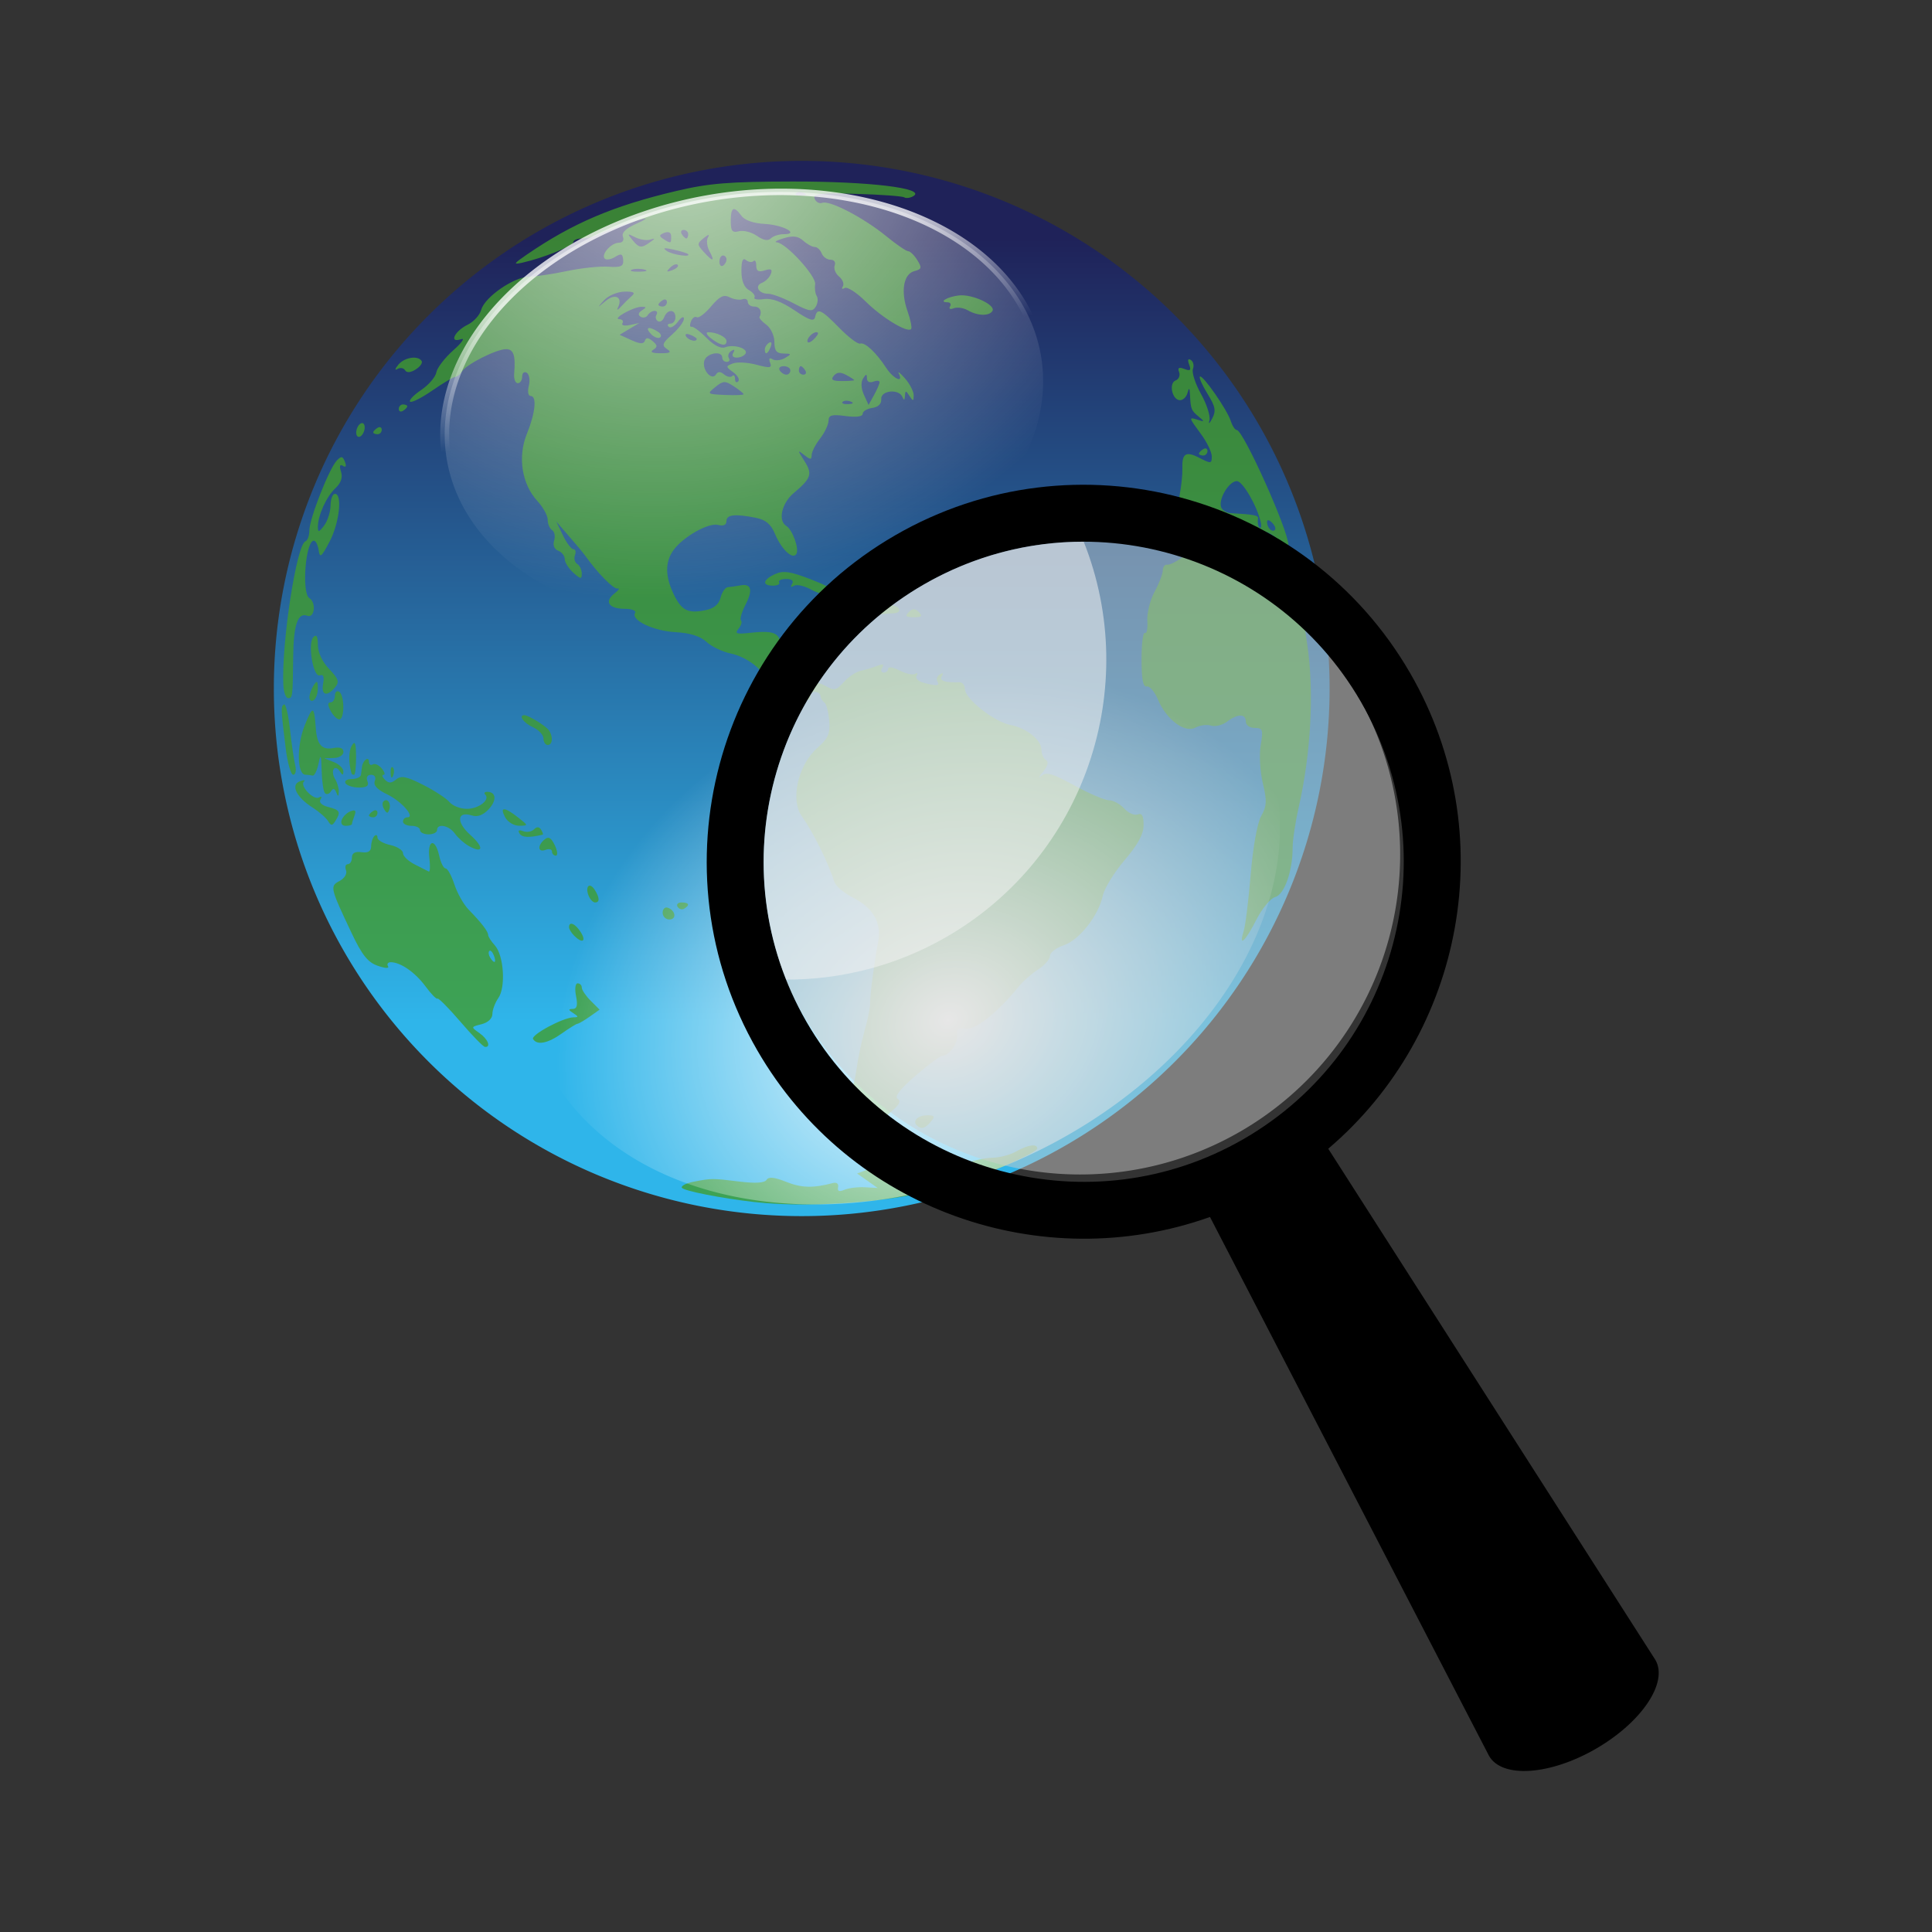 <svg:svg xmlns:dc="http://purl.org/dc/elements/1.1/" xmlns:ns1="http://www.inkscape.org/namespaces/inkscape" xmlns:ns3="http://creativecommons.org/ns#" xmlns:rdf="http://www.w3.org/1999/02/22-rdf-syntax-ns#" xmlns:svg="http://www.w3.org/2000/svg" height="220.314" id="svg2" version="1.0" viewBox="-31.159 -18.359 220.314 220.314" width="220.314" ns1:version="0.91 r13725">
  <svg:rect x="-31.159" y="-18.359" width="220.314" height="220.314" fill="#333333" stroke="none"/>
  <svg:defs id="defs5">
    <svg:linearGradient gradientUnits="userSpaceOnUse" id="linearGradient10509" x1="194.69" x2="194.69" y1="31.854" y2="74.712">
      <svg:stop id="stop2167" offset="0" style="stop-color:#1f2259" />
      <svg:stop id="stop2169" offset="1" style="stop-color:#2fb5ea" />
    </svg:linearGradient>
    <svg:linearGradient gradientUnits="userSpaceOnUse" id="linearGradient10507" x1="182" x2="183.28" y1="36.387" y2="53.875">
      <svg:stop id="stop4450" offset="0" style="stop-color:#ffffff" />
      <svg:stop id="stop4452" offset="1" style="stop-color:#ffffff;stop-opacity:0" />
    </svg:linearGradient>
    <svg:radialGradient cx="180.72" cy="38.594" gradientTransform="matrix(.162 2.107 -1.691 .263 228.26 -371.43)" gradientUnits="userSpaceOnUse" id="radialGradient10505" r="28.884">
      <svg:stop id="stop2175" offset="0" style="stop-color:#ffffff;stop-opacity:.875" />
      <svg:stop id="stop2177" offset="1" style="stop-color:#ffffff;stop-opacity:0" />
    </svg:radialGradient>
    <svg:radialGradient cx="194.08" cy="26.293" gradientTransform="matrix(-1.018 0 6.233e-7 -1.182 391.62 74.389)" gradientUnits="userSpaceOnUse" id="radialGradient10503" r="28.884">
      <svg:stop id="stop3600" offset="0" style="stop-color:#ffffff" />
      <svg:stop id="stop3602" offset="1" style="stop-color:#ffffff;stop-opacity:0" />
    </svg:radialGradient>
  </svg:defs>
  <svg:g id="g3098" transform="translate(-6.196 -4.808)">
    <svg:path d="m222.45 56.486a28.884 28.884 0 1 1 -57.769 0 28.884 28.884 0 1 1 57.769 0z" id="path3523" style="fill:url(#linearGradient10509)" transform="matrix(2.084 0 0 2.083 -336.93 -52.699)" />
    <svg:path d="m61.04 123.52c-3.686-0.416-8.028-1.27-8.245-1.621-0.132-0.213 0.468-0.525 1.333-0.692 2.069-0.401 2.104-0.402 5.268-0.015 1.799 0.22 2.837 0.152 3.055-0.201 0.233-0.376 0.898-0.307 2.255 0.236 1.726 0.691 3.075 0.723 5.314 0.127 0.426-0.113 0.669 0.083 0.587 0.472-0.099 0.468 0.117 0.557 0.728 0.299 0.478-0.202 1.525-0.332 2.325-0.288l1.456 0.079-1.17-0.824-1.17-0.824 1.111-0.411c0.709-0.262 1.356-0.208 1.788 0.151 0.868 0.721 6.84 0.207 9.239-0.795 0.95-0.397 2.411-0.73 3.246-0.739 0.835-0.009 2.064-0.329 2.732-0.711 1.349-0.771 2.427-0.927 2.427-0.351 0 0.437-4.759 2.557-8.98 4-5.732 1.959-16.219 2.908-23.299 2.108zm12.965-7.79c-1.744-0.716-2.718-2.449-1.929-3.429 0.345-0.428 0.293-0.609-0.177-0.614-0.468-0.005-0.5-0.113-0.107-0.364 0.308-0.196 0.707-1.449 0.888-2.784 0.181-1.335 0.614-3.41 0.963-4.611 0.349-1.201 0.631-2.621 0.626-3.155-0.008-1.028 0.417-4.266 0.913-6.956 0.397-2.155-0.56-3.826-2.866-5.002-1.023-0.522-1.978-1.321-2.124-1.776-0.722-2.261-2.4-5.646-3.737-7.537-1.306-1.846-0.414-5.792 1.744-7.718 1.302-1.163 1.525-1.671 1.394-3.186-0.085-0.991-0.331-1.911-0.547-2.045-0.215-0.133-0.413-0.461-0.438-0.728-0.025-0.267-0.319-0.485-0.653-0.485-0.334 0-0.554 0.267-0.49 0.594 0.152 0.77-2.758 0.232-3.669-0.678-0.354-0.354-0.846-0.644-1.094-0.644-0.248 0-0.451-0.29-0.451-0.643 0-1.04-2.05-2.622-3.883-2.997-0.934-0.191-2.178-0.787-2.763-1.324-0.713-0.655-1.875-1.02-3.525-1.109-2.529-0.136-5.13-1.375-4.62-2.199 0.158-0.256-0.367-0.464-1.169-0.464-1.819 0-2.379-0.814-1.198-1.738 0.494-0.387 0.66-0.645 0.369-0.574-0.441 0.107-2.306-1.788-3.697-3.755-0.189-0.267-1.007-1.25-1.818-2.184l-1.475-1.699 0.761 1.577c0.419 0.868 0.957 1.577 1.196 1.577 0.239 0 0.317 0.306 0.174 0.679-0.143 0.373-0.027 0.823 0.258 0.999 0.285 0.176 0.518 0.669 0.518 1.095 0 0.675-0.125 0.661-0.971-0.104-0.534-0.483-0.971-1.179-0.971-1.547 0-0.367-0.334-0.796-0.743-0.953-0.453-0.174-0.635-0.625-0.466-1.157 0.152-0.48 0.05-1.013-0.228-1.185-0.278-0.172-0.505-0.704-0.505-1.183 0-0.479-0.526-1.439-1.169-2.133-1.784-1.925-2.275-5.034-1.209-7.661 0.978-2.412 1.167-4.325 0.428-4.325-0.279 0-0.368-0.505-0.203-1.161 0.16-0.638 0.055-1.306-0.233-1.485-0.29-0.179-0.525 0.014-0.525 0.432 0 0.416-0.227 0.757-0.504 0.757-0.277 0-0.462-0.491-0.41-1.092 0.178-2.073-0.06-2.791-0.925-2.791-1.102 0-4.526 1.731-5.027 2.541-0.209 0.338-0.551 0.617-0.761 0.62-0.21 0.003-1.391 0.704-2.626 1.558-1.234 0.854-2.372 1.424-2.529 1.268-0.157-0.157 0.415-0.756 1.27-1.333 0.855-0.576 1.629-1.477 1.721-2.001 0.091-0.525 0.966-1.663 1.945-2.53 0.978-0.867 1.367-1.433 0.863-1.258-1.394 0.486-0.735-0.919 0.778-1.657 0.686-0.335 1.377-1.099 1.537-1.699 0.384-1.442 3.737-3.756 5.474-3.777 0.758-0.009 2.689-0.296 4.291-0.636 1.602-0.34 3.717-0.564 4.7-0.498 1.469 0.099 1.776-0.037 1.721-0.763-0.054-0.716-0.227-0.783-0.916-0.353-0.467 0.292-1 0.38-1.184 0.197-0.464-0.464 0.738-1.814 1.615-1.814 0.423 0 0.611-0.285 0.456-0.688-0.174-0.453 0.347-0.957 1.526-1.476 0.984-0.433 1.353-0.688 0.819-0.567-1.281 0.292-4.153 1.298-5.211 1.826-0.464 0.231-1.283 0.42-1.82 0.42-0.538 0-0.977 0.193-0.977 0.428 0 0.422-3.46 1.81-5.825 2.337-1.051 0.234-0.986 0.114 0.485-0.897 5.256-3.613 9.928-5.602 17.13-7.293 3.692-0.872 5.991-1.057 13.207-1.07 8.707-0.015 15.24 0.767 13.806 1.653-0.36 0.222-0.837 0.291-1.06 0.153-0.224-0.138-2.675-0.317-5.447-0.397-4.231-0.123-4.998-0.034-4.773 0.554 0.148 0.385 0.542 0.595 0.877 0.466 0.833-0.32 4.753 1.726 7.289 3.804 1.15 0.942 2.275 1.713 2.499 1.713 0.225 0 0.692 0.454 1.038 1.009 0.552 0.883 0.512 1.04-0.32 1.258-1.25 0.327-1.591 2.299-0.79 4.569 0.352 0.997 0.534 1.919 0.405 2.048-0.444 0.444-3.312-1.301-5.183-3.153-1.03-1.02-2.106-1.71-2.391-1.533-0.287 0.177-0.379 0.094-0.207-0.185 0.172-0.278-0.023-0.784-0.432-1.123-0.41-0.34-0.633-0.911-0.495-1.268 0.14-0.365-0.069-0.65-0.479-0.65-0.4 0-0.854-0.328-1.008-0.728-0.154-0.4-0.512-0.728-0.796-0.728s-0.871-0.321-1.304-0.713c-0.58-0.525-1.165-0.6-2.223-0.284-0.789 0.236-1.145 0.447-0.79 0.47 1.046 0.068 4.521 3.871 4.371 4.784-0.076 0.462 0.006 1.068 0.182 1.348 0.176 0.28 0.122 0.826-0.12 1.214-0.373 0.599-0.751 0.541-2.516-0.389-1.142-0.601-2.446-1.093-2.898-1.092-1.1 0.002-1.609-0.906-0.704-1.253 0.397-0.152 0.846-0.602 0.998-0.999 0.208-0.542 0.036-0.646-0.691-0.415-0.713 0.226-0.968 0.085-0.968-0.535 0-0.463-0.144-0.698-0.319-0.522-0.176 0.176-0.558 0.121-0.849-0.12-0.366-0.304-0.528 0.085-0.524 1.255 0.004 1.108 0.301 1.86 0.86 2.173 0.47 0.263 0.751 0.643 0.626 0.845s0.362 0.282 1.082 0.178c0.883-0.128 2.02 0.29 3.493 1.285 1.684 1.137 2.22 1.312 2.341 0.763 0.239-1.085 0.693-0.882 2.761 1.236 1.046 1.071 2.114 1.877 2.374 1.79 0.548-0.183 1.814 0.999 2.983 2.783 0.818 1.248 2.005 1.781 1.425 0.639-0.17-0.334 0.145-0.091 0.699 0.539 0.554 0.63 1.004 1.504 1 1.942-0.006 0.691-0.069 0.7-0.478 0.068-0.418-0.647-0.476-0.647-0.516 0-0.031 0.5-0.123 0.538-0.291 0.121-0.391-0.97-2.495-0.759-2.416 0.242 0.043 0.538-0.333 0.906-1.025 1.004-0.601 0.085-1.092 0.387-1.092 0.671 0 0.321-0.732 0.417-1.942 0.255-1.585-0.213-1.944-0.113-1.952 0.543-0.006 0.442-0.438 1.349-0.96 2.017-0.522 0.667-0.954 1.513-0.96 1.88-0.009 0.565-0.139 0.565-0.852 0-0.78-0.618-0.779-0.569 0.02 0.682 0.949 1.485 0.785 1.976-1.221 3.664-1.369 1.152-1.816 3.14-0.841 3.743 0.713 0.441 1.496 2.631 1.144 3.201-0.421 0.681-1.697-0.524-2.442-2.305-0.46-1.101-1.051-1.597-2.17-1.82-2.385-0.477-3.358-0.368-3.358 0.375 0 0.439-0.34 0.594-0.951 0.434-1.099-0.287-4.052 1.395-5.116 2.914-0.935 1.335-0.923 2.935 0.038 4.959 0.894 1.884 1.618 2.255 3.615 1.856 0.999-0.2 1.548-0.653 1.746-1.443 0.159-0.633 0.538-1.168 0.843-1.189 0.305-0.02 0.935-0.11 1.402-0.199 1.266-0.243 1.469 0.514 0.593 2.209-0.431 0.834-0.66 1.639-0.509 1.79 0.151 0.151 0.024 0.576-0.283 0.945-0.461 0.556-0.242 0.636 1.275 0.469 3.006-0.331 3.6 0.015 3.571 2.078-0.048 3.484 1.084 4.934 3.035 3.89 0.643-0.344 1.229-0.344 1.875 0.002 1.249 0.668 1.307 0.657 2.368-0.482 0.505-0.542 1.332-1.069 1.839-1.172 0.507-0.103 1.34-0.352 1.851-0.554 0.651-0.257 0.824-0.197 0.578 0.201-0.193 0.312-0.12 0.568 0.163 0.568 0.283 0 0.514-0.205 0.514-0.457 0-0.251 0.585-0.153 1.3 0.218 0.715 0.371 1.513 0.543 1.774 0.382 0.261-0.161 0.333-0.066 0.162 0.212-0.172 0.278 0.177 0.636 0.774 0.796 1.527 0.409 1.915 0.374 1.593-0.147-0.154-0.249-0.024-0.61 0.289-0.803 0.355-0.219 0.438-0.141 0.222 0.209-0.322 0.521 0.354 0.753 2.017 0.691 0.334-0.012 0.611 0.335 0.615 0.773 0.012 1.114 3.32 3.727 5.184 4.095 1.878 0.371 3.545 1.71 3.545 2.847 0 0.459 0.233 0.978 0.517 1.154 0.338 0.209 0.217 0.68-0.351 1.363-0.477 0.574-0.56 0.773-0.183 0.443 0.556-0.488 1.266-0.282 3.766 1.092 1.694 0.931 3.476 1.693 3.959 1.693 0.483 0 1.261 0.422 1.728 0.938 0.467 0.516 1.156 0.82 1.531 0.676 0.494-0.189 0.682 0.144 0.682 1.207 0 1.035-0.637 2.215-2.16 3.998-1.188 1.391-2.308 3.211-2.488 4.044-0.498 2.296-2.676 5.068-4.453 5.668-0.868 0.293-1.577 0.838-1.577 1.212 0 0.374-0.601 1.065-1.335 1.537-0.734 0.472-1.729 1.345-2.21 1.941-2.384 2.949-4.981 5.016-6.061 4.827-0.838-0.147-1.077 0.009-0.971 0.637 0.151 0.893-0.894 2.438-1.65 2.438-0.252 0-1.645 1.025-3.096 2.277-1.752 1.512-2.442 2.397-2.056 2.636 0.408 0.252 0.227 0.658-0.607 1.363-1.113 0.941-1.135 1.045-0.338 1.665 0.467 0.363 0.849 0.775 0.849 0.914 0 0.616-1.834 0.635-3.295 0.034zm-1.953-83.49c-0.35-0.14-0.769-0.123-0.93 0.038-0.161 0.161 0.125 0.276 0.637 0.255 0.565-0.023 0.68-0.138 0.293-0.293zm3.289-2.201c0.009-0.192-0.31-0.223-0.711-0.069-0.425 0.163-0.731 0.006-0.736-0.379-0.006-0.537-0.088-0.532-0.44 0.025-0.262 0.414-0.224 1.141 0.097 1.847l0.53 1.163 0.621-1.119c0.341-0.615 0.628-1.275 0.637-1.467zm-15.515 1.365c0-0.097-0.499-0.503-1.109-0.903-0.995-0.652-1.213-0.643-2.112 0.084-0.975 0.789-0.944 0.814 1.109 0.903 1.161 0.051 2.112 0.013 2.112-0.084zm-1.167-2.499c-0.881-0.644-0.883-0.691-0.046-1.012 0.482-0.185 1.696-0.118 2.698 0.15 1.545 0.412 1.779 0.376 1.542-0.242-0.181-0.471-0.08-0.605 0.285-0.379 0.31 0.192 0.948 0.125 1.417-0.148 0.775-0.451 0.759-0.498-0.178-0.512-0.791-0.011-1.032-0.318-1.032-1.312 0-0.713-0.41-1.596-0.91-1.962-0.501-0.366-0.856-0.765-0.789-0.887 0.336-0.614 0.042-1.193-0.607-1.193-0.4 0-0.728-0.237-0.728-0.526 0-0.289-0.273-0.428-0.607-0.308-0.334 0.12-0.994 0.018-1.468-0.226-0.669-0.344-1.14-0.112-2.107 1.038-0.685 0.814-1.422 1.372-1.636 1.24-0.215-0.133-0.515 0.083-0.666 0.478-0.152 0.396-0.12 0.671 0.07 0.612 0.191-0.059 0.957 0.509 1.703 1.263 0.849 0.858 1.647 1.259 2.131 1.073 1.001-0.384 2.677 0.145 2.315 0.73-0.153 0.248-0.606 0.45-1.006 0.45-0.427 0-0.585-0.232-0.382-0.56 0.216-0.35 0.133-0.429-0.222-0.209-0.313 0.193-0.443 0.555-0.289 0.803 0.154 0.249 0.048 0.452-0.235 0.452s-0.514-0.218-0.514-0.485c0-0.854-1.82-0.519-2.054 0.378-0.267 1.02 0.864 2.311 1.344 1.535 0.215-0.348 0.499-0.348 0.92 0.001 0.335 0.278 0.752 0.361 0.928 0.185 0.176-0.176 0.319-0.028 0.319 0.328s0.163 0.484 0.363 0.284c0.2-0.2-0.052-0.667-0.56-1.038zm3.594-2.615c0-0.251 0.216-0.59 0.48-0.753 0.275-0.17 0.357 0.025 0.191 0.457-0.323 0.841-0.671 0.995-0.671 0.297zm-6.097-1.225c-0.518-0.392-0.687-0.72-0.375-0.728 0.922-0.025 2.103 0.54 2.103 1.007 0 0.636-0.658 0.53-1.727-0.279zm16.289 4.734c0-0.057-0.414-0.326-0.92-0.597-0.656-0.351-1.062-0.321-1.415 0.104-0.372 0.449-0.144 0.597 0.92 0.597 0.778 0 1.415-0.047 1.415-0.104zm-7.281-1.109c0-0.267-0.341-0.485-0.757-0.485s-0.622 0.218-0.457 0.485c0.165 0.267 0.506 0.485 0.757 0.485s0.457-0.218 0.457-0.485zm1.699 0c-0.165-0.267-0.396-0.485-0.514-0.485-0.118 0-0.214 0.218-0.214 0.485 0 0.267 0.231 0.485 0.514 0.485s0.379-0.218 0.214-0.485zm-15.775-2.443c-0.616-0.412-0.522-0.669 0.607-1.668 0.734-0.65 1.335-1.452 1.335-1.783s-0.31-0.178-0.688 0.34c-0.379 0.518-0.852 0.778-1.052 0.578-0.2-0.2-0.108-0.363 0.203-0.363 0.311 0 0.566-0.328 0.566-0.728 0-0.942-0.918-0.944-1.28-0.003-0.153 0.399-0.477 0.602-0.721 0.452-0.243-0.15-0.317-0.477-0.163-0.725 0.154-0.249 0.061-0.452-0.206-0.452s-0.623 0.222-0.79 0.493c-0.168 0.271-0.532 0.353-0.809 0.182-0.325-0.201-0.27-0.46 0.155-0.729 0.536-0.34 0.523-0.415-0.07-0.408-0.922 0.012-3.378 1.391-2.52 1.414 0.349 0.009 0.513 0.215 0.363 0.457-0.15 0.242 0.22 0.338 0.821 0.212l1.093-0.228-1.119 0.668-1.119 0.668 1.348 0.614c0.973 0.443 1.399 0.463 1.53 0.07 0.131-0.393 0.377-0.382 0.885 0.04 0.567 0.471 0.582 0.662 0.074 0.984-0.41 0.26-0.122 0.399 0.826 0.399 1.134 0 1.295-0.108 0.728-0.487zm-1.839-1.734c-0.694-0.75-0.225-0.894 0.799-0.245 0.362 0.23 0.471 0.531 0.243 0.67-0.229 0.139-0.698-0.052-1.042-0.425zm19.054-0.119c-0.274-0.288-1.197 0.442-1.197 0.946 0 0.262 0.306 0.194 0.679-0.15 0.374-0.344 0.606-0.702 0.518-0.796zm-13.817 0.707c0-0.105-0.339-0.321-0.753-0.48-0.432-0.166-0.627-0.084-0.457 0.191 0.285 0.461 1.21 0.682 1.21 0.289zm-7.385-4.925c0.419-0.365 0.179-0.495-0.87-0.47-0.797 0.019-1.832 0.457-2.301 0.974-0.834 0.92-0.83 0.921 0.193 0.074 1.086-0.899 1.971-0.4 1.376 0.776-0.169 0.334-0.008 0.279 0.358-0.121 0.366-0.4 0.926-0.955 1.244-1.233zm3.987 0.719c0-0.283-0.218-0.379-0.485-0.214-0.267 0.165-0.485 0.396-0.485 0.514 0 0.118 0.218 0.214 0.485 0.214 0.267 0 0.485-0.231 0.485-0.514zm-2.557-3.706c-0.472-0.123-1.127-0.115-1.456 0.018-0.329 0.133 0.058 0.234 0.859 0.224 0.801-0.01 1.07-0.119 0.598-0.242zm3.784-0.541c-0.149-0.149-0.541-0-0.87 0.331-0.476 0.479-0.42 0.535 0.272 0.272 0.479-0.182 0.748-0.454 0.599-0.603zm5.569-0.608c0-0.251-0.182-0.457-0.404-0.457-0.222 0-0.405 0.318-0.405 0.707 0 0.389 0.182 0.594 0.405 0.457 0.222-0.138 0.404-0.456 0.404-0.707zm-1.947-0.952c-0.289-0.539-0.364-1.249-0.167-1.577 0.226-0.376 0.049-0.346-0.475 0.08-0.781 0.634-0.782 0.733-0.018 1.577 1.063 1.174 1.315 1.144 0.66-0.08zm-2.462 0.321c-0.111-0.096-0.858-0.321-1.658-0.5-1.063-0.238-1.26-0.193-0.728 0.167 0.655 0.444 2.874 0.753 2.386 0.333zm-4.328-1.326c0.647-0.458 0.647-0.491 0-0.301-0.4 0.118-1.165-0.011-1.699-0.285-0.868-0.446-0.9-0.414-0.305 0.308 0.776 0.94 1.019 0.974 2.003 0.278zm2.427-0.668c0-0.451-0.282-0.604-0.769-0.418-0.619 0.238-0.643 0.375-0.121 0.705 0.862 0.546 0.89 0.537 0.89-0.288zm12.814-0.258c1.907 0-0.045-1.064-2.149-1.172-1.268-0.065-2.281-0.417-2.651-0.923-0.865-1.183-1.219-1.011-1.219 0.593 0 1.157 0.169 1.366 0.941 1.165 0.517-0.135 1.437 0.102 2.043 0.526 0.728 0.51 1.266 0.609 1.583 0.291 0.264-0.264 0.918-0.481 1.452-0.481zm-10.873 0c0-0.267-0.231-0.485-0.514-0.485s-0.379 0.218-0.214 0.485c0.165 0.267 0.396 0.485 0.514 0.485s0.214-0.218 0.214-0.485zm13.197-4.7c-0.351-0.14-0.769-0.123-0.931 0.038-0.161 0.161 0.126 0.276 0.637 0.255 0.566-0.023 0.681-0.138 0.294-0.293zm12.866 106.32c-0.518-0.518 0.144-1.146 1.208-1.146 0.835 0 0.901 0.121 0.397 0.728-0.652 0.786-1.116 0.907-1.605 0.418zm-52.031-11.807c-1.335-1.556-2.515-2.745-2.623-2.643-0.108 0.102-0.714-0.516-1.347-1.375-1.177-1.596-2.813-2.747-3.947-2.778-0.349-0.009-0.506 0.192-0.347 0.449 0.172 0.278-0.299 0.261-1.17-0.042-1.137-0.396-1.793-1.219-2.986-3.742-2.458-5.201-2.488-5.329-1.361-5.932 0.566-0.303 0.879-0.828 0.728-1.222-0.146-0.38-0.054-0.691 0.205-0.691 0.259 0 0.47-0.341 0.47-0.759 0-0.508 0.361-0.708 1.092-0.607 0.758 0.105 1.094-0.098 1.098-0.663 0.003-0.448 0.167-0.976 0.364-1.173 0.197-0.197 0.358-0.12 0.358 0.17 0 0.29 0.655 0.672 1.456 0.848 0.801 0.176 1.456 0.595 1.456 0.931 0 0.336 0.601 0.913 1.335 1.281 0.734 0.368 1.455 0.734 1.602 0.814 0.147 0.08 0.178-0.623 0.068-1.562-0.244-2.092 0.671-2.297 1.12-0.251 0.176 0.801 0.504 1.456 0.729 1.456s0.677 0.819 1.004 1.82c0.327 1.001 1.054 2.291 1.615 2.867 1.462 1.5 2.234 2.501 2.234 2.899 0 0.19 0.344 0.727 0.765 1.191 1.022 1.129 1.264 4.768 0.399 6.003-0.373 0.533-0.678 1.353-0.678 1.822 0 0.51-0.498 0.979-1.238 1.164-1.223 0.307-1.226 0.319-0.243 1.008 0.971 0.68 1.357 1.646 0.631 1.579-0.2-0.018-1.456-1.306-2.791-2.862zm3.808-7.562c-0.158-0.412-0.392-0.645-0.519-0.518s-0.087 0.464 0.089 0.749c0.479 0.774 0.758 0.624 0.43-0.231zm4.471 9.53c-0.289-0.467 3.433-2.466 4.616-2.478 0.583-0.006 0.578-0.084-0.032-0.478-0.574-0.371-0.586-0.472-0.061-0.478 0.482-0.005 0.586-0.412 0.376-1.464-0.164-0.821-0.085-1.456 0.182-1.456 0.26 0 0.473 0.218 0.473 0.485 0 0.267 0.457 0.942 1.015 1.501l1.015 1.015-1.137 0.801c-0.625 0.441-1.246 0.803-1.379 0.806-0.133 0.002-0.932 0.495-1.774 1.096-1.61 1.147-2.838 1.39-3.296 0.65zm4.681-11.79c-0.32-0.32-0.582-0.757-0.582-0.971 0-0.715 0.731-0.398 1.343 0.582 0.664 1.063 0.167 1.316-0.761 0.388zm76.35-0.51c0.195-0.601 0.553-3.495 0.797-6.431 0.262-3.161 0.752-5.894 1.201-6.699 0.639-1.145 0.668-1.738 0.186-3.748-0.319-1.328-0.426-3.256-0.242-4.343 0.298-1.765 0.232-1.956-0.683-1.956-0.577 0-1.013-0.313-1.013-0.728 0-0.918-0.932-0.91-2.159 0.018-0.52 0.393-1.331 0.593-1.802 0.443-0.471-0.15-1.278-0.046-1.794 0.23-1.218 0.652-3.308-0.917-4.261-3.197-0.371-0.888-0.945-1.562-1.276-1.496-0.429 0.085-0.601-0.802-0.601-3.11 0-1.776 0.172-3.124 0.382-2.994 0.21 0.13 0.336-0.492 0.28-1.381-0.056-0.889 0.316-2.382 0.826-3.316 0.51-0.934 0.931-2.026 0.934-2.427 0.003-0.4 0.224-0.697 0.491-0.66 0.668 0.094 3.275-1.808 2.939-2.144-0.149-0.149 0.09-0.672 0.533-1.161 0.442-0.489 0.635-0.889 0.427-0.889-0.208 0-0.078-0.382 0.289-0.849 0.604-0.77 0.587-0.787-0.183-0.183-0.467 0.366-0.877 0.53-0.91 0.364-0.033-0.166-0.093-0.575-0.132-0.909-0.039-0.334-0.48-0.535-0.98-0.448-0.805 0.141-0.868-0.052-0.553-1.699 0.195-1.022 0.337-2.371 0.314-2.998-0.065-1.777 0.38-2.071 1.925-1.272 1.33 0.688 1.429 0.677 1.429-0.15 0-0.489-0.546-1.629-1.214-2.534-1.444-1.958-1.45-1.986-0.364-1.644 0.769 0.242 0.776 0.206 0.073-0.379-0.842-0.701-0.895-0.834-0.979-2.467-0.042-0.822-0.111-0.882-0.278-0.243-0.122 0.467-0.508 0.849-0.858 0.849-0.892 0-1.322-1.939-0.499-2.254 0.363-0.139 0.54-0.565 0.394-0.947-0.193-0.504-0.029-0.602 0.6-0.361 0.679 0.261 0.797 0.152 0.545-0.505-0.203-0.528-0.132-0.72 0.192-0.521 0.282 0.174 0.39 0.637 0.24 1.029-0.15 0.391 0.266 1.677 0.925 2.857 0.659 1.18 1.088 2.53 0.953 3.001-0.139 0.486-0.003 0.398 0.315-0.204 0.463-0.876 0.372-1.364-0.526-2.817-0.597-0.966-0.991-1.851-0.876-1.967 0.286-0.286 3.117 3.777 3.523 5.056 0.18 0.566 0.486 1.029 0.68 1.029 0.743 0 5.891 11.46 5.891 13.114 0 0.425-0.352 0.282-0.99-0.402-0.889-0.954-1.923-1.41-1.923-0.847 0 0.334 2.015 3.668 2.217 3.668 0.099 0 0.042-0.358-0.126-0.796-0.251-0.653-0.145-0.706 0.587-0.297 0.491 0.275 0.935 0.906 0.988 1.403 0.052 0.497 0.234 1.559 0.403 2.36 0.169 0.801 0.628 3.691 1.019 6.422 0.769 5.368 0.391 12.291-1.005 18.432-0.377 1.657-0.686 3.732-0.687 4.611-0.005 2.677-0.951 5.326-2.001 5.6-0.526 0.138-1.495 1.314-2.154 2.614-1.245 2.458-2.041 3.167-1.426 1.272zm3.24-46.582c-0.348-0.348-0.574-0.377-0.574-0.073 0 0.648 0.574 1.222 0.898 0.898 0.138-0.138-0.008-0.509-0.324-0.825zm-1.279-0.016c-0.406-1.851-2.066-4.723-2.733-4.728-0.888-0.006-2.117 2.022-1.8 2.97 0.118 0.354 0.635 0.666 1.149 0.693 2.523 0.132 3.114 0.244 3.061 0.579-0.089 0.562 0.036 1.092 0.257 1.092 0.11 0 0.14-0.273 0.067-0.607zm-68.216 44.494c0-0.423 0.259-0.682 0.576-0.576 0.9 0.3 1.049 1.345 0.192 1.345-0.423 0-0.769-0.346-0.769-0.769zm1.704-0.68c-0.168-0.271 0.036-0.493 0.452-0.493 0.853 0 0.978 0.291 0.305 0.707-0.249 0.154-0.589 0.057-0.757-0.214zm-10.158-1.291c-0.406-1.059 0.133-1.551 0.707-0.645 0.574 0.908 0.586 1.442 0.033 1.442-0.238 0-0.571-0.359-0.74-0.798zm-4.166-5.012c0-0.259-0.328-0.344-0.728-0.191-0.885 0.339-0.965-0.48-0.116-1.185 0.454-0.377 0.756-0.203 1.168 0.669 0.305 0.647 0.358 1.177 0.116 1.177-0.242 0-0.44-0.212-0.44-0.47zm-9.476-0.625c-0.528-0.291-1.246-0.928-1.595-1.416-0.675-0.944-2.035-1.212-2.035-0.401 0 0.267-0.437 0.485-0.971 0.485s-0.971-0.218-0.971-0.485-0.437-0.485-0.971-0.485-0.971-0.218-0.971-0.485 0.22-0.485 0.489-0.485c0.958 0-0.669-1.847-2.321-2.635-1.105-0.527-1.567-1.03-1.385-1.505 0.163-0.424-0.009-0.714-0.424-0.714-0.421 0-0.587 0.289-0.418 0.728 0.203 0.53-0.057 0.728-0.957 0.728-0.68 0-1.372-0.218-1.537-0.485-0.165-0.267 0.15-0.485 0.699-0.485 0.55 0 1.027-0.218 1.06-0.485 0.033-0.267 0.088-0.686 0.121-0.93 0.098-0.721 0.789-1.228 0.789-0.578 0 0.327 0.194 0.475 0.43 0.329 0.237-0.146 0.7 0.059 1.03 0.457 0.33 0.398 0.42 0.723 0.201 0.723s-0.146 0.253 0.163 0.562c0.426 0.426 0.734 0.419 1.272-0.028 0.57-0.473 1.179-0.352 3.085 0.614 1.306 0.662 2.66 1.548 3.01 1.969 0.35 0.421 1.238 0.766 1.973 0.766 1.351 0 2.688-1.033 2.099-1.622-0.176-0.176-0.077-0.319 0.218-0.319 1.035 0 1.121 0.967 0.177 1.981-0.639 0.686-1.274 0.922-1.925 0.715-1.698-0.539-1.801 0.765-0.175 2.217 1.588 1.419 1.491 2.184-0.161 1.273zm5.78-1.421c-0.226-0.365-0.086-0.461 0.402-0.274 0.412 0.158 0.969 0.067 1.238-0.203 0.329-0.329 0.597-0.317 0.816 0.038 0.179 0.29 0.259 0.544 0.176 0.564-1.54 0.37-2.35 0.332-2.632-0.125zm-21.852-1.442c-0.231-0.372-1.014-1.054-1.738-1.514-1.856-1.18-2.55-2.588-1.479-2.999 0.454-0.174 0.668-0.159 0.475 0.033-0.491 0.491 1.128 2.173 1.733 1.799 0.279-0.173 0.348-0.068 0.158 0.24-0.204 0.33 0.15 0.668 0.896 0.856 1.33 0.334 1.448 0.57 0.797 1.597-0.356 0.561-0.487 0.56-0.842-0.012zm1.574-0.13c0.146-0.38 0.6-0.819 1.01-0.976 0.534-0.205 0.661-0.067 0.448 0.488-0.163 0.425-0.297 0.865-0.297 0.976 0 0.112-0.321 0.203-0.713 0.203-0.417 0-0.603-0.287-0.448-0.691zm18.635-0.28c-0.655-1.223-0.108-1.223 1.456 0 1.201 0.939 1.202 0.949 0.138 0.96-0.591 0.006-1.309-0.426-1.595-0.96zm-15.532-0.214c0-0.118 0.218-0.349 0.485-0.514 0.267-0.165 0.485-0.069 0.485 0.214s-0.218 0.514-0.485 0.514c-0.267 0-0.485-0.096-0.485-0.214zm1.739-0.692c-0.209-0.338-0.249-0.746-0.089-0.906 0.434-0.434 0.908 0.204 0.673 0.908-0.164 0.493-0.279 0.493-0.585-0.002zm-6.747-1.838c-0.182-0.182-0.357-1.332-0.388-2.556-0.048-1.873-0.106-1.999-0.364-0.796-0.169 0.786-0.47 1.386-0.671 1.335s-0.558-0.094-0.795-0.094c-0.986 0-1.04-3.316-0.093-5.652 0.932-2.297 1.061-2.259 1.255 0.361 0.138 1.863 0.7 2.496 1.996 2.248 0.76-0.145 1.157 0.005 1.157 0.44 0 0.363-0.491 0.675-1.092 0.692l-1.092 0.031 1.092 0.439c0.601 0.241 1.089 0.719 1.085 1.061-0.006 0.479-0.104 0.471-0.425-0.036-0.23-0.362-0.539-0.461-0.689-0.22-0.149 0.241-0.071 0.756 0.175 1.144 0.245 0.388 0.432 1.033 0.415 1.433-0.024 0.57-0.088 0.585-0.294 0.066-0.185-0.466-0.363-0.5-0.602-0.114-0.186 0.301-0.487 0.399-0.669 0.217zm48.289-1.625c0.244-0.733 1.025-0.808 1.254-0.121 0.111 0.334-0.162 0.607-0.607 0.607s-0.736-0.218-0.647-0.485zm-40.816-0.686c-0.021-0.512 0.094-0.798 0.255-0.637s0.179 0.58 0.038 0.93c-0.155 0.387-0.27 0.272-0.293-0.293zm-11.963-2.832c-0.556-4.549-0.564-4.756-0.192-4.986 0.189-0.117 0.494 1.148 0.678 2.812 0.184 1.663 0.454 3.516 0.6 4.116 0.146 0.601 0.045 1.092-0.225 1.092s-0.657-1.365-0.861-3.034zm7.52 2.912c-0.365-1.228-0.357-2.549 0.019-3.193 0.362-0.62 0.477-0.324 0.488 1.252 0.008 1.135-0.094 2.063-0.228 2.063-0.133 0-0.259-0.055-0.279-0.121zm21.879-4.015c0-0.406-0.546-0.987-1.214-1.291-1.056-0.481-1.681-1.368-0.964-1.368 0.448 0 2.412 1.202 2.777 1.699 0.517 0.704 0.451 1.699-0.114 1.699-0.267 0-0.485-0.332-0.485-0.738zm-24.269-3.145c-0.352-0.658-0.358-0.971-0.017-0.971 0.276 0 0.502-0.341 0.502-0.757 0-0.416 0.218-0.622 0.485-0.457 0.622 0.385 0.637 3.155 0.017 3.155-0.258 0-0.702-0.437-0.988-0.971zm-2.42-1.549c0.004-0.349 0.219-0.963 0.478-1.363 0.383-0.592 0.472-0.529 0.478 0.335 0.004 0.585-0.211 1.198-0.478 1.363-0.267 0.165-0.482 0.014-0.478-0.335zm-2.983-1.484c-0.192-4.843 1.524-15.947 2.52-16.301 0.25-0.089 0.455-0.652 0.455-1.251 0-1.315 2.258-7.066 3.129-7.968 0.515-0.534 0.674-0.509 0.925 0.147 0.193 0.504 0.11 0.672-0.228 0.462-0.352-0.218-0.425 0.007-0.217 0.665 0.211 0.666-0.001 1.288-0.644 1.888-1.021 0.952-1.994 3.099-1.994 4.403 0 0.659 0.117 0.634 0.713-0.153 0.392-0.518 0.72-1.543 0.728-2.277 0.009-0.734 0.234-1.335 0.501-1.335 0.878 0 0.507 3.327-0.607 5.446-0.935 1.78-1.114 1.921-1.247 0.986-0.085-0.601-0.333-1.092-0.55-1.092-0.947 0-1.412 5.994-0.508 6.553 0.807 0.499 0.593 2.329-0.235 2.012-1.069-0.41-1.567 0.994-1.609 4.541-0.056 4.793-0.064 4.854-0.583 4.854-0.267 0-0.514-0.71-0.548-1.577zm4.542-0.077c0.149-0.78 0.029-1.094-0.363-0.944-0.769 0.295-1.438-3.672-0.737-4.372 0.348-0.348 0.504-0.069 0.504 0.902 0 0.859 0.5 1.928 1.288 2.749 1.075 1.122 1.185 1.467 0.669 2.09-0.925 1.115-1.613 0.9-1.36-0.424zm57.069-8.15c0.453-0.453 0.712-0.453 1.165 0 0.453 0.453 0.324 0.582-0.582 0.582s-1.036-0.129-0.582-0.582zm3.009 0.069c0-0.309 0.31-0.443 0.688-0.298 0.378 0.145 0.814-0.064 0.967-0.464 0.169-0.441 0.52-0.578 0.89-0.348 0.336 0.209 1.081 0.319 1.656 0.245 0.575-0.074 1.189 0.096 1.363 0.379 0.177 0.287-0.07 0.527-0.56 0.544-0.483 0.017-1.806 0.137-2.941 0.267-1.375 0.158-2.063 0.049-2.063-0.325zm6.698-0.069c0.453-0.453 0.712-0.453 1.165 0 0.453 0.453 0.324 0.582-0.582 0.582s-1.036-0.129-0.582-0.582zm-11.199-2.614c-0.74-0.402-1.593-0.578-1.895-0.391-0.336 0.208-0.415 0.122-0.203-0.221 0.22-0.356-0.028-0.56-0.682-0.56-0.565 0-0.922 0.172-0.792 0.381s-0.185 0.381-0.699 0.381c-1.291 0-1.171-0.676 0.233-1.316 0.943-0.429 1.739-0.311 4.126 0.615 2.908 1.127 3.782 1.899 2.108 1.861-0.467-0.011-1.455-0.348-2.196-0.75zm43.33-6.483c0-0.283 0.218-0.514 0.485-0.514 0.267 0 0.485 0.096 0.485 0.214s-0.218 0.349-0.485 0.514c-0.267 0.165-0.485 0.069-0.485-0.214zm0.971-8.98c0-0.118 0.218-0.349 0.485-0.514s0.485-0.069 0.485 0.214c0 0.283-0.218 0.514-0.485 0.514s-0.485-0.096-0.485-0.214zm-96.104-2.398c0-0.4 0.218-0.863 0.485-1.028 0.267-0.165 0.485 0.028 0.485 0.428 0 0.4-0.218 0.863-0.485 1.028-0.267 0.165-0.485-0.028-0.485-0.428zm1.942-0.029c0-0.118 0.218-0.349 0.485-0.514s0.485-0.069 0.485 0.214-0.218 0.514-0.485 0.514c-0.267 0-0.485-0.096-0.485-0.214zm2.912-2.67c0-0.283 0.218-0.514 0.485-0.514s0.485 0.096 0.485 0.214c0 0.118-0.218 0.349-0.485 0.514-0.267 0.165-0.485 0.069-0.485-0.214zm0.717-4.415c-0.164-0.266-0.557-0.329-0.872-0.14-0.327 0.196-0.287-0.01 0.093-0.477 0.693-0.854 2.255-1.107 2.671-0.433 0.132 0.214-0.173 0.646-0.677 0.961-0.592 0.37-1.023 0.401-1.216 0.089zm64.174-6.833c-0.483-0.281-1.205-0.386-1.603-0.234-0.409 0.157-0.595 0.069-0.427-0.202 0.163-0.264 0.029-0.48-0.298-0.48-1.076 0 0.022-0.643 1.338-0.783 1.512-0.161 4.214 1.101 3.798 1.774-0.374 0.605-1.699 0.569-2.808-0.076z" id="path3525" style="opacity:.784;fill:#429d2d" />
    <svg:path d="m222.45 56.486a28.884 28.884 0 1 1 -57.769 0 28.884 28.884 0 1 1 57.769 0z" id="path3527" style="opacity:.769;stroke:url(#linearGradient10507);stroke-width:.865;fill:url(#radialGradient10505)" transform="matrix(1.172 -.21 .148 .826 -175.35 26.94)" />
    <svg:path d="m222.45 56.486a28.884 28.884 0 1 1 -57.769 0 28.884 28.884 0 1 1 57.769 0z" id="path3529" style="fill:url(#radialGradient10503)" transform="matrix(-1.423 .624 -.456 -1.04 379.04 26.727)" />
  </svg:g>
  <svg:g id="g3880" transform="translate(-41.617 1.889)">
    <svg:path d="m1430 469.36a45 45 0 1 1 -90 0 45 45 0 1 1 90 0z" id="path2839" style="fill-opacity:.484;fill:#cccccc" transform="matrix(.702 -.406 .406 .702 -1029.2 310.01)" />
    <svg:path d="m112.54 40.795c-20.546 11.865-27.595 38.173-15.73 58.723 10.536 18.249 32.46 25.846 51.629 19.011 1.508 2.913 31.78 61.381 31.829 61.467 1.483 2.569 6.932 2.203 12.17-0.821 5.237-3.024 8.279-7.56 6.796-10.129l-37.31-58.3c15.5-13.186 19.88-35.971 9.35-54.22-11.87-20.551-38.18-27.6-58.73-15.735zm3.244 5.62c17.448-10.074 39.785-4.089 49.859 13.36 10.074 17.448 4.089 39.785-13.36 49.859-17.448 10.074-39.785 4.089-49.859-13.36-10.074-17.448-4.089-39.785 13.36-49.859z" id="path2841" style="fill:#000000" />
    <svg:path d="m115.79 46.414c-15.888 9.173-22.261 28.488-15.67 45.047 6.207 0.008 12.505-1.542 18.263-4.866 15.888-9.173 22.248-28.509 15.657-45.069-6.207-0.008-12.492 1.564-18.251 4.888z" id="path2854" style="fill-opacity:.539;fill:#f2f2f2" />
  </svg:g>
</svg:svg>